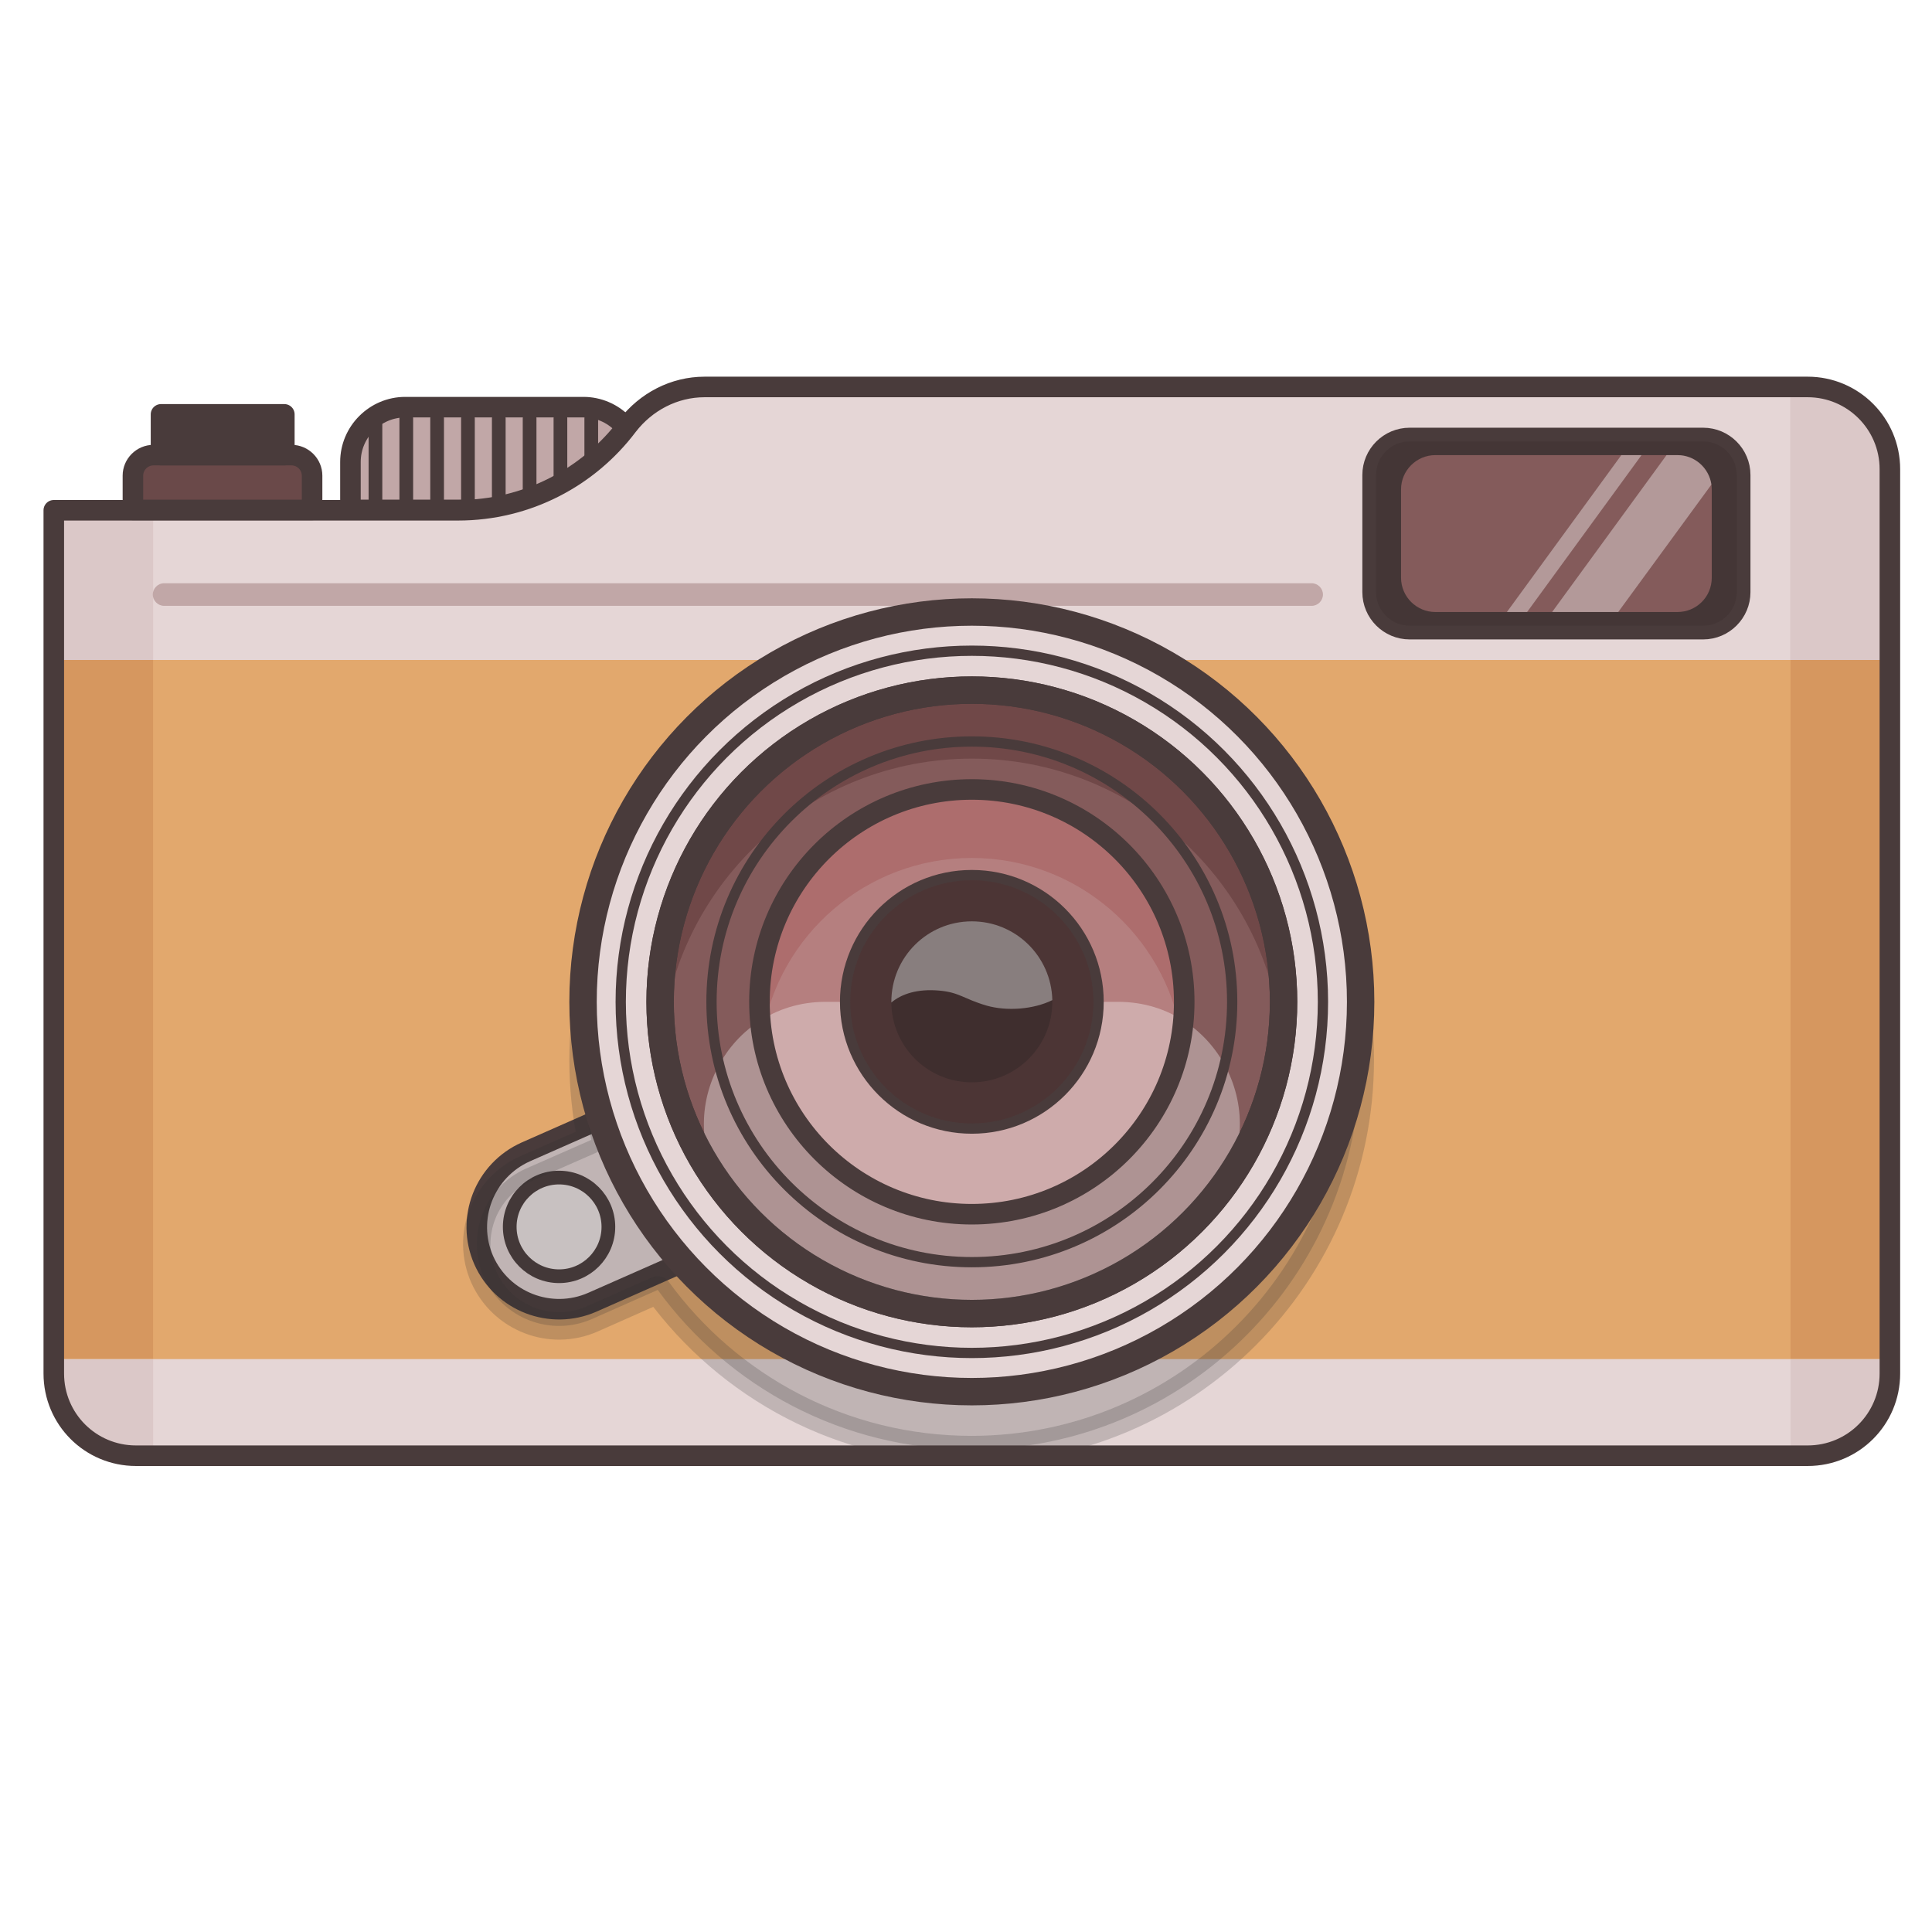 <svg width="564" height="564" xmlns="http://www.w3.org/2000/svg">
 <style type="text/css">.st0{fill:#F4F4F4;}
	.st1{fill:#050505;}
	.st2{font-family:'Gilroy-Medium';}
	.st3{font-size:10.9px;}
	.st4{letter-spacing:2;}
	.st5{font-family:'Gilroy-SemiBold';}
	.st6{font-size:17.707px;}
	.st7{fill:#493B3B;}
	.st8{fill:#C1A7A7;}
	.st9{fill:none;stroke:#493B3B;stroke-width:6;stroke-linecap:round;stroke-linejoin:round;stroke-miterlimit:10;}
	.st10{fill:none;stroke:#493B3B;stroke-width:4;stroke-linecap:round;stroke-linejoin:round;stroke-miterlimit:10;}
	.st11{fill:#E2A86D;}
	.st12{fill:#D6975F;}
	.st13{filter:url(#Adobe_OpacityMaskFilter);}
	.st14{mask:url(#XMLID_6_);}
	.st15{fill:none;stroke:#CC894C;stroke-width:6;stroke-linecap:round;stroke-linejoin:round;stroke-miterlimit:10;}
	.st16{fill:#E5D6D6;}
	.st17{fill:#EFE6E6;}
	.st18{opacity:0.2;fill:#2D2D2D;stroke:#2D2D2D;stroke-width:8;stroke-linecap:round;stroke-linejoin:round;stroke-miterlimit:10;}
	.st19{fill:#DBC8C8;}
	.st20{fill:#845B5B;}
	.st21{fill:#704848;}
	.st22{fill:none;stroke:#493B3B;stroke-width:3;stroke-linecap:round;stroke-linejoin:round;stroke-miterlimit:10;}
	.st23{fill:none;stroke:#493B3B;stroke-width:8;stroke-linecap:round;stroke-linejoin:round;stroke-miterlimit:10;}
	.st24{fill:#B57F7F;}
	.st25{opacity:0.34;fill:#FFFFFF;}
	.st26{fill:#AD6D6D;}
	.st27{fill:#4C3535;}
	.st28{fill:#3F2E2E;}
	.st29{fill:#6A4949;}
	.st30{opacity:0.38;fill:#FFFFFF;}
	.st31{fill:#443636;}</style>

 <mask maskUnits="userSpaceOnUse" x="188.8" y="373.6" width="622.5" height="343.2" id="XMLID_6_">
  <g id="XMLID_30_" class="st13">
   <rect id="XMLID_33_" x="234.9" y="430.2" class="st11" width="536" height="204.4"/>
  </g>
 </mask>
 <g>
  <title>background</title>
  <rect x="-1" y="-1" width="566" height="566" id="canvas_background" fill="none"/>
 </g>
 <g>
  <title>Layer 1</title>
  <path id="XMLID_89_" class="st8" d="m186.304,148.862l-84,0l0,-14c0,-8.8 7.2,-16 16,-16l52,0c8.8,0 16,7.2 16,16l0,14z"/>
  <path id="XMLID_2_" class="st9" d="m186.304,148.862l-84,0l0,-14c0,-8.8 7.2,-16 16,-16l52,0c8.8,0 16,7.2 16,16l0,14z"/>
  <g id="XMLID_190_">
   <g id="XMLID_217_">
    <line id="XMLID_218_" class="st10" x1="181.604" y1="122.162" x2="181.604" y2="148.862"/>
   </g>
   <g id="XMLID_214_">
    <line id="XMLID_215_" class="st10" x1="172.604" y1="122.162" x2="172.604" y2="148.862"/>
   </g>
   <g id="XMLID_211_">
    <line id="XMLID_212_" class="st10" x1="163.604" y1="122.162" x2="163.604" y2="148.862"/>
   </g>
   <g id="XMLID_208_">
    <line id="XMLID_209_" class="st10" x1="154.604" y1="122.162" x2="154.604" y2="148.862"/>
   </g>
   <g id="XMLID_205_">
    <line id="XMLID_206_" class="st10" x1="145.604" y1="122.162" x2="145.604" y2="148.862"/>
   </g>
   <g id="XMLID_202_">
    <line id="XMLID_203_" class="st10" x1="136.604" y1="122.162" x2="136.604" y2="148.862"/>
   </g>
   <g id="XMLID_199_">
    <line id="XMLID_200_" class="st10" x1="127.604" y1="122.162" x2="127.604" y2="148.862"/>
   </g>
   <g id="XMLID_196_">
    <line id="XMLID_197_" class="st10" x1="118.604" y1="122.162" x2="118.604" y2="148.862"/>
   </g>
   <g id="XMLID_193_">
    <line id="XMLID_194_" class="st10" x1="109.604" y1="122.162" x2="109.604" y2="148.862"/>
   </g>
  </g>
  <path id="XMLID_53_" class="st11" d="m527.704,112.962l-322,0c-8.9,0 -17.1,4.3 -22.5,11.3c-11.3,15 -29.3,24.7 -49.5,24.7l-118,0l0,252c0,13.3 10.7,24 24,24l488,0c13.3,0 24,-10.7 24,-24l0,-264c0,-13.3 -10.8,-24 -24,-24z"/>
  <rect id="XMLID_80_" x="15.704" y="192.662" class="st12" width="29" height="204.1"/>
  <rect id="XMLID_111_" x="522.704" y="192.662" class="st12" width="29" height="204.1"/>
  <g id="XMLID_120_">
   <path id="XMLID_117_" class="st16" d="m172.904,380.162l50.3,-22.2l-19.4,-43.9l-50.3,22.2c-12.1,5.4 -17.6,19.5 -12.3,31.6l0,0c5.4,12.2 19.6,17.6 31.7,12.3z"/>
   <path id="XMLID_106_" class="st9" d="m172.904,380.162l50.3,-22.2l-19.4,-43.9l-50.3,22.2c-12.1,5.4 -17.6,19.5 -12.3,31.6l0,0c5.4,12.2 19.6,17.6 31.7,12.3z"/>
   <circle id="XMLID_119_" class="st17" cx="163.204" cy="358.162" r="14.4"/>
   <circle id="XMLID_110_" class="st10" cx="163.204" cy="358.162" r="14.4"/>
  </g>
  <path id="XMLID_55_" class="st16" d="m15.704,396.762l0,4.1c0,13.3 10.7,24 24,24l488,0c13.3,0 24,-10.7 24,-24l0,-4.1l-536,0z"/>
  <path id="XMLID_147_" class="st18" d="m283.704,195.562c-62.7,0 -113.5,51 -113.5,113.8c0,8 0.8,15.8 2.4,23.4l-19.1,8.4c-12.1,5.4 -17.6,19.5 -12.3,31.6l0,0c5.4,12.1 19.5,17.6 31.6,12.3l19.2,-8.5c20.6,28.3 54,46.6 91.6,46.6c62.7,0 113.5,-51 113.5,-113.8c0.1,-62.8 -50.7,-113.8 -113.4,-113.8z"/>
  <path id="XMLID_153_" class="st19" d="m527.704,424.962l-5,0l0,-28.1l29,0l0,4.1c0,13.2 -10.8,24 -24,24z"/>
  <path id="XMLID_133_" class="st19" d="m39.704,424.962l5,0l0,-28.1l-29,0l0,4.1c0,13.2 10.7,24 24,24z"/>
  <path id="XMLID_54_" class="st16" d="m527.704,112.662l-322,0c-8.9,0 -17.2,4.3 -22.5,11.4c-11.3,15.1 -29.3,24.8 -49.5,24.8l-118,0l0,43.8l536,0l0,-55.9c0,-13.3 -10.8,-24.1 -24,-24.1z"/>
  <rect id="XMLID_4_" x="15.704" y="149.862" class="st19" width="29" height="42.8"/>
  <path id="XMLID_166_" class="st8" d="m382.904,176.862l-335,0c-1.8,0 -3.3,-1.5 -3.3,-3.3l0,0c0,-1.8 1.5,-3.3 3.3,-3.3l335,0c1.8,0 3.3,1.5 3.3,3.3l0,0c0,1.8 -1.5,3.3 -3.3,3.3z"/>
  <path id="XMLID_142_" class="st19" d="m527.604,112.662l-5,0l0,80l29,0l0,-56c0,-13.2 -10.7,-24 -24,-24z"/>
  <ellipse id="XMLID_22_" class="st16" cx="283.704" cy="292.462" rx="113.5" ry="113.8"/>
  <circle id="XMLID_90_" class="st20" cx="283.704" cy="292.462" r="91"/>
  <path id="XMLID_126_" class="st21" d="m283.704,221.462c46.8,0 85.5,35.5 90.4,81c0.4,-3.3 0.6,-6.6 0.6,-10c0,-50.2 -40.8,-91 -91,-91s-91,40.8 -91,91c0,3.4 0.2,6.7 0.6,10c4.9,-45.5 43.6,-81 90.4,-81z"/>
  <path id="XMLID_52_" class="st9" d="m527.704,112.962l-322,0c-8.9,0 -17.1,4.3 -22.5,11.3c-11.3,15 -29.3,24.7 -49.5,24.7l-118,0l0,252c0,13.3 10.7,24 24,24l488,0c13.3,0 24,-10.7 24,-24l0,-264c0,-13.3 -10.8,-24 -24,-24z"/>
  <circle id="XMLID_24_" class="st22" cx="283.704" cy="292.462" r="102.5"/>
  <circle id="XMLID_25_" class="st23" cx="283.704" cy="292.462" r="91"/>
  <circle id="XMLID_82_" class="st24" cx="283.704" cy="292.462" r="62"/>
  <path id="XMLID_91_" class="st25" d="m326.404,292.462c30,0 46.5,35 27.3,58c-16.7,20.1 -41.9,33 -70,33c-28.1,0 -53.3,-12.8 -70,-33c-19.2,-23.1 -2.6,-58 27.3,-58l85.4,0z"/>
  <path id="XMLID_108_" class="st26" d="m283.704,250.462c30.8,0 56.4,22.6 61.2,52c0.5,-3.3 0.8,-6.6 0.8,-10c0,-34.2 -27.8,-62 -62,-62s-62,27.8 -62,62c0,3.4 0.3,6.7 0.8,10c4.8,-29.5 30.4,-52 61.2,-52z"/>
  <circle id="XMLID_27_" class="st9" cx="283.704" cy="292.462" r="62"/>
  <circle id="XMLID_84_" class="st27" cx="283.704" cy="292.462" r="37"/>
  <circle id="XMLID_37_" class="st22" cx="283.704" cy="292.462" r="37"/>
  <circle id="XMLID_85_" class="st28" cx="283.704" cy="292.462" r="23.5"/>
  <path id="XMLID_150_" class="st29" d="m91.104,148.862l-52.3,0l0,-10c0,-3.3 2.7,-6 6,-6l40.3,0c3.3,0 6,2.7 6,6l0,10z"/>
  <path id="XMLID_20_" class="st9" d="m91.104,148.862l-52.3,0l0,-10c0,-3.3 2.7,-6 6,-6l40.3,0c3.3,0 6,2.7 6,6l0,10z"/>
  <rect id="XMLID_29_" x="47.004" y="120.962" class="st9" width="36" height="11.9"/>
  <rect id="XMLID_115_" x="47.004" y="120.962" class="st7" width="36" height="11.9"/>
  <ellipse id="XMLID_79_" class="st23" cx="283.704" cy="292.462" rx="113.5" ry="113.8"/>
  <path id="XMLID_98_" class="st30" d="m283.704,268.962c-13,0 -23.5,10.5 -23.5,23.5c0,0.1 0,0.1 0,0.2c3.1,-2.6 7.7,-4 13.8,-3.5c6.1,0.5 7.2,2.4 14,4.4c6,1.7 13.7,1.1 19.2,-1.6c-0.3,-12.8 -10.7,-23 -23.5,-23z"/>
  <circle id="XMLID_26_" class="st22" cx="283.704" cy="292.462" r="76"/>
  <circle id="XMLID_86_" class="st23" cx="283.704" cy="292.462" r="91"/>
  <path id="XMLID_114_" class="st31" d="m497.204,184.662l-85.7,0c-6.5,0 -11.8,-5.3 -11.8,-11.8l0,-34.2c0,-6.5 5.3,-11.8 11.8,-11.8l85.7,0c6.5,0 11.8,5.3 11.8,11.8l0,34.2c0,6.5 -5.3,11.8 -11.8,11.8z"/>
  <path id="XMLID_151_" class="st10" d="m497.204,184.662l-85.7,0c-6.5,0 -11.8,-5.3 -11.8,-11.8l0,-34.2c0,-6.5 5.3,-11.8 11.8,-11.8l85.7,0c6.5,0 11.8,5.3 11.8,11.8l0,34.2c0,6.5 -5.3,11.8 -11.8,11.8z"/>
  <path id="XMLID_149_" class="st20" d="m489.704,178.662l-70.7,0c-5.5,0 -10,-4.5 -10,-10l0,-25.8c0,-5.5 4.5,-10 10,-10l70.7,0c5.5,0 10,4.5 10,10l0,25.8c0,5.6 -4.5,10 -10,10z"/>
  <path id="XMLID_395_" class="st30" d="m472.404,178.662l27.2,-37.2c-0.7,-4.8 -4.8,-8.6 -9.9,-8.6l-3.2,0l-33.4,45.8l19.3,0z"/>
  <polygon id="XMLID_394_" class="st30" points="445.804,178.662 479.204,132.862 473.304,132.862 439.904,178.662 "/>
 </g>
</svg>